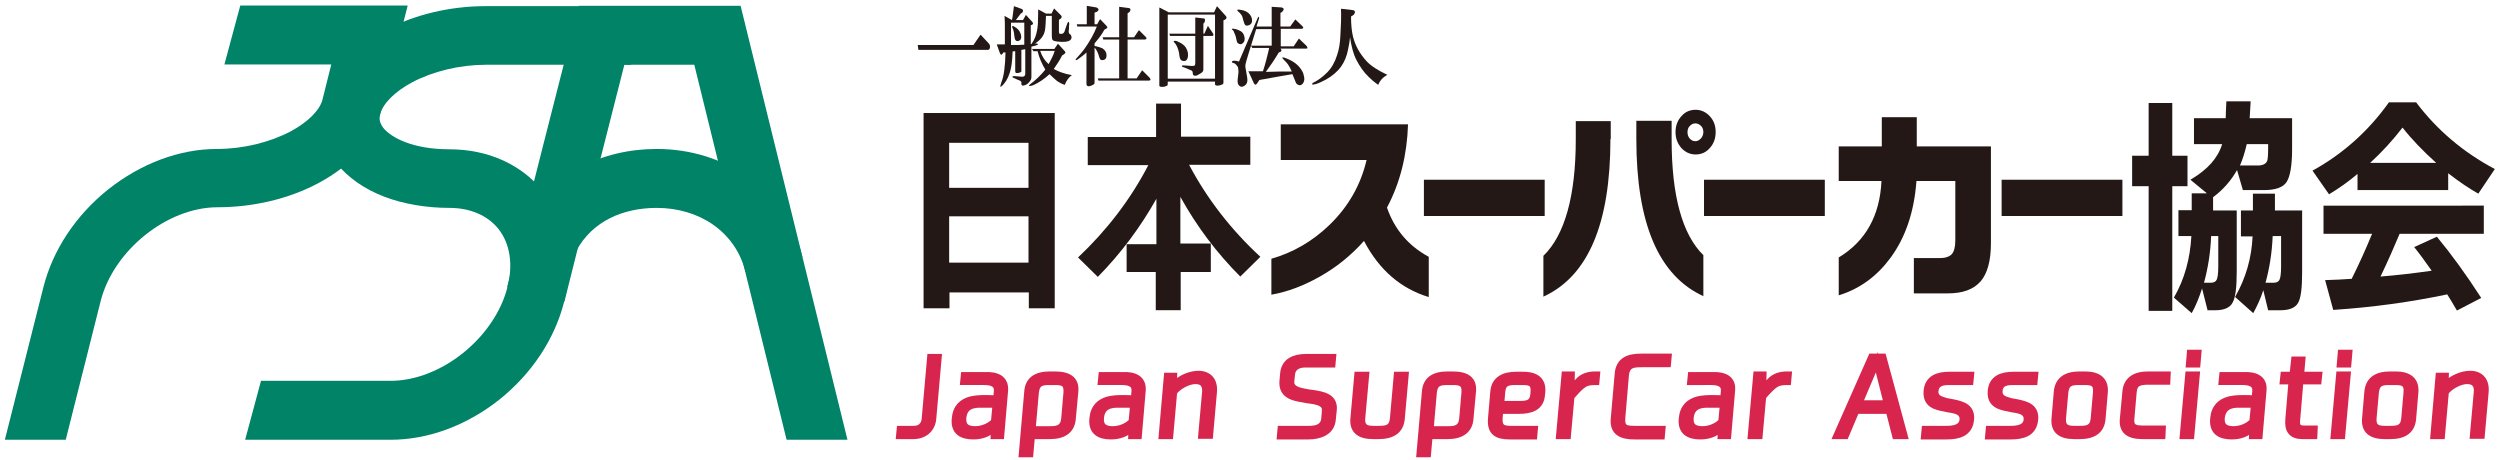 <?xml version="1.0" encoding="utf-8"?>
<!-- Generator: Adobe Illustrator 26.2.1, SVG Export Plug-In . SVG Version: 6.00 Build 0)  -->
<svg version="1.1" xmlns="http://www.w3.org/2000/svg" xmlns:xlink="http://www.w3.org/1999/xlink" x="0px" y="0px"
	 viewBox="0 0 772 142" enable-background="new 0 0 772 142" xml:space="preserve">
<path fill="#D7254E" stroke="#D7254E" stroke-width="2" stroke-miterlimit="10" d="M282,134.6h-4.3l0.2-2.1h4.3c2,0,3.2-1.2,3.4-3
	l1.7-19.2h2.5l-1.7,19.2C287.7,132.6,285.4,134.6,282,134.6z"/>
<path fill="#D7254E" stroke="#D7254E" stroke-width="2" stroke-miterlimit="10" d="M310.3,120.6l-1.2,14h-2.2l0.1-2.5
	c-1.7,1.9-4,2.6-6.5,2.6c-3.6,0-6-1.5-5.6-5.4c0.3-3.6,2.3-5.2,4.9-5.9c1.3-0.3,2.7-0.4,4-0.4s2.7,0,3.9,0.1l0.2-2.3
	c0.2-2.5-2-2.9-4.1-2.9h-6.3l0.2-2h6.4C307.4,115.7,310.6,116.7,310.3,120.6z M297.4,129.1c-0.2,2.7,1.4,3.5,3.7,3.5
	c2.1,0,4.3-0.8,5.9-2.4l0.5-5.3h-4.3C300.2,124.8,297.7,125.5,297.4,129.1z"/>
<path fill="#D7254E" stroke="#D7254E" stroke-width="2" stroke-miterlimit="10" d="M332,120.8l-0.8,8.6c-0.3,3.4-2.7,5.2-7,5.2h-5.6
	l-0.5,5.6h-2.5l1.7-19.4c0.3-3.4,2.6-5.1,6.9-5.1h1.6C330.2,115.7,332.3,117.4,332,120.8z M325.7,117.9h-1.6c-2.4,0-4,0.3-4.3,3.3
	l-1,11.4h5.7c2.1,0,3.9-0.4,4.2-3.3l0.7-8.1C329.6,118.2,328.1,117.9,325.7,117.9z"/>
<path fill="#D7254E" stroke="#D7254E" stroke-width="2" stroke-miterlimit="10" d="M352.8,120.6l-1.2,14h-2.2l0.1-2.5
	c-1.7,1.9-4,2.6-6.5,2.6c-3.6,0-6-1.5-5.6-5.4c0.3-3.6,2.3-5.2,4.9-5.9c1.3-0.3,2.7-0.4,4-0.4s2.7,0,3.9,0.1l0.2-2.3
	c0.2-2.5-2-2.9-4.1-2.9h-6.3l0.2-2h6.4C349.9,115.7,353.1,116.7,352.8,120.6z M339.9,129.1c-0.2,2.7,1.4,3.5,3.7,3.5
	c2.1,0,4.3-0.8,5.9-2.4l0.5-5.3h-4.3C342.7,124.8,340.2,125.5,339.9,129.1z"/>
<path fill="#D7254E" stroke="#D7254E" stroke-width="2" stroke-miterlimit="10" d="M372.2,121.1c0.2-2.2-0.8-3.5-3-3.5
	c-2.4,0-5.5,1.8-6.7,3.5l-1.2,13.5h-2.5l1.6-18.5h2.1l-0.1,2.8c2.2-2.2,5.2-3.4,7.7-3.4c3.2,0,5,2.1,4.7,5.5l-1.2,13.5H371
	L372.2,121.1z"/>
<path fill="#D7254E" stroke="#D7254E" stroke-width="2" stroke-miterlimit="10" d="M400.6,120.4c0.6,0.3,1.4,0.4,2.2,0.6
	c0.8,0.2,1.7,0.3,2.5,0.4c3.4,0.5,6.9,1.2,6.5,5.2l-0.3,2.9c-0.3,4-4.1,5.2-7.5,5.2h-8.7l0.2-2.2h8.7c2.3,0,4.5-0.5,4.8-3.2l0.2-2.5
	c0.1-1.4-0.7-2.1-2-2.6c-0.6-0.2-1.4-0.4-2.2-0.5c-0.8-0.1-1.7-0.2-2.5-0.4c-3.4-0.5-6.8-1.4-6.4-5.7l0.2-2.2c0.3-3.9,3.5-5.1,7-5.1
	h8.3l-0.2,2.2h-8.5c-2,0-3.8,0.9-4,3.1l-0.2,2C398.5,119,399.3,119.9,400.6,120.4z"/>
<path fill="#D7254E" stroke="#D7254E" stroke-width="2" stroke-miterlimit="10" d="M425.7,134.6h-1.7c-4.3,0-6.3-1.8-6-5.3l1.2-13.5
	h2.6l-1.2,13.2c-0.3,3.2,1.6,3.5,3.6,3.5h1.7c2.3,0,4-0.3,4.3-3.2l1.2-13.5h2.6l-1.2,13.5C432.5,132.8,430.1,134.6,425.7,134.6z"/>
<path fill="#D7254E" stroke="#D7254E" stroke-width="2" stroke-miterlimit="10" d="M454.8,120.8l-0.8,8.6c-0.3,3.4-2.7,5.2-7,5.2
	h-5.6l-0.5,5.6h-2.5l1.7-19.4c0.3-3.4,2.6-5.1,6.9-5.1h1.6C453.1,115.7,455.1,117.4,454.8,120.8z M448.6,117.9h-1.6
	c-2.4,0-4,0.3-4.3,3.3l-1,11.4h5.7c2.1,0,3.9-0.4,4.2-3.3l0.7-8.1C452.5,118.2,450.9,117.9,448.6,117.9z"/>
<path fill="#D7254E" stroke="#D7254E" stroke-width="2" stroke-miterlimit="10" d="M476.2,120.9l-0.1,1c-0.3,4-3.5,4.9-7,4.9h-5.9
	c-0.1,0.9-0.1,1.7-0.2,2.4c0,0.7,0,1.3,0.2,1.8c0.3,1,1.2,1.5,3.3,1.5h7.4l-0.2,2.2h-7.4c-4.1,0-6.2-1.2-5.8-5.6l0.7-8.1
	c0.3-4,3.5-5.2,6.9-5.2h2C473.5,115.7,476.5,116.9,476.2,120.9z M463.8,121.2l-0.3,3.6h5.9c2.5,0,4-0.4,4.2-3.3
	c0.3-3.1-0.7-3.6-3.6-3.6h-2C465.4,117.9,464,118.3,463.8,121.2z"/>
<path fill="#D7254E" stroke="#D7254E" stroke-width="2" stroke-miterlimit="10" d="M486.5,118.7c0.4-0.5,0.9-1,1.4-1.5
	c1.1-0.9,2.6-1.5,4.7-1.5h0.5l-0.2,2.2h-0.5c-1.8,0-2.9,0.4-3.9,1.2c-0.5,0.4-1,0.9-1.5,1.4c-0.5,0.6-1.1,1.2-1.8,2l-1.1,12.1h-2.6
	l1.7-18.9h2.1l-0.1,4.5L486.5,118.7z"/>
<path fill="#D7254E" stroke="#D7254E" stroke-width="2" stroke-miterlimit="10" d="M506.8,110.2h8.4l-0.2,2.2h-8
	c-2.8,0-4.7,0.2-5,3.6l-1.1,13c-0.3,3.5,1.5,3.5,4.4,3.5h8l-0.2,2.2h-8.4c-3.8,0-6.7-1.1-6.3-5.4l1.2-13.7
	C499.9,111.2,503,110.2,506.8,110.2z"/>
<path fill="#D7254E" stroke="#D7254E" stroke-width="2" stroke-miterlimit="10" d="M534.8,120.6l-1.2,14h-2.2l0.1-2.5
	c-1.7,1.9-4,2.6-6.5,2.6c-3.6,0-6-1.5-5.6-5.4c0.3-3.6,2.3-5.2,4.9-5.9c1.3-0.3,2.7-0.4,4-0.4s2.7,0,3.9,0.1l0.2-2.3
	c0.2-2.5-2-2.9-4.1-2.9H522l0.2-2h6.4C532,115.7,535.2,116.7,534.8,120.6z M522,129.1c-0.2,2.7,1.4,3.5,3.7,3.5
	c2.1,0,4.3-0.8,5.9-2.4l0.5-5.3h-4.3C524.8,124.8,522.3,125.5,522,129.1z"/>
<path fill="#D7254E" stroke="#D7254E" stroke-width="2" stroke-miterlimit="10" d="M545.7,118.7c0.4-0.5,0.9-1,1.4-1.5
	c1.1-0.9,2.6-1.5,4.7-1.5h0.5l-0.2,2.2h-0.5c-1.8,0-2.9,0.4-3.9,1.2c-0.5,0.4-1,0.9-1.5,1.4s-1.1,1.2-1.8,2l-1.1,12.1h-2.6l1.7-18.9
	h2.1l-0.1,4.5L545.7,118.7z"/>
<path fill="#D7254E" stroke="#D7254E" stroke-width="2" stroke-miterlimit="10" d="M567.1,134.6l10.8-24.4h3.6l6.6,24.4h-2.8l-2-7.8
	h-10.1l-3.3,7.8H567.1z M574.1,124.6h8.6l-3.2-12.7L574.1,124.6z"/>
<path fill="#D7254E" stroke="#D7254E" stroke-width="2" stroke-miterlimit="10" d="M597.6,120.7c-0.1,1.3,0.5,2.1,1.6,2.6
	c0.5,0.2,1.1,0.4,1.8,0.6c0.7,0.1,1.4,0.3,2.1,0.4c2.9,0.6,5.8,1.4,5.5,5.2c-0.4,4.4-3.9,5.2-7.6,5.2h-6.8l0.2-2.2h6.7
	c2,0,4.8-0.3,5-2.9c0.1-1.4-0.6-2.1-1.6-2.6c-0.6-0.2-1.2-0.4-1.9-0.5c-0.7-0.1-1.4-0.2-2.1-0.4c-2.9-0.5-5.8-1.3-5.5-5.3
	c0.3-4,3.5-5,6.9-5h6.7l-0.2,2.1h-6.1C600.2,117.9,597.9,118,597.6,120.7z"/>
<path fill="#D7254E" stroke="#D7254E" stroke-width="2" stroke-miterlimit="10" d="M617.4,120.7c-0.1,1.3,0.5,2.1,1.6,2.6
	c0.5,0.2,1.1,0.4,1.8,0.6c0.7,0.1,1.4,0.3,2.1,0.4c2.9,0.6,5.8,1.4,5.5,5.2c-0.4,4.4-3.9,5.2-7.6,5.2H614l0.2-2.2h6.7
	c2,0,4.8-0.3,5-2.9c0.1-1.4-0.6-2.1-1.6-2.6c-0.6-0.2-1.2-0.4-1.9-0.5c-0.7-0.1-1.4-0.2-2.1-0.4c-2.9-0.5-5.8-1.3-5.5-5.3
	c0.3-4,3.5-5,6.9-5h6.7l-0.2,2.1H622C619.9,117.9,617.6,118,617.4,120.7z"/>
<path fill="#D7254E" stroke="#D7254E" stroke-width="2" stroke-miterlimit="10" d="M649.9,121.1l-0.7,8.2c-0.3,3.6-2.7,5.3-7,5.3
	h-1.7c-4.3,0-6.3-1.8-6-5.3l0.7-8.2c0.3-3.6,2.6-5.4,7-5.4h1.7C648.1,115.7,650.2,117.6,649.9,121.1z M643.7,117.9h-1.8
	c-2.3,0-3.9,0.3-4.2,3.3l-0.7,7.8c-0.3,3.2,1.6,3.5,3.6,3.5h1.7c2.3,0,4-0.3,4.3-3.2l0.7-8C647.6,118.2,646,117.9,643.7,117.9z"/>
<path fill="#D7254E" stroke="#D7254E" stroke-width="2" stroke-miterlimit="10" d="M658.8,121.2l-0.7,8c-0.3,2.9,1.3,3.2,3.7,3.2h6
	l-0.1,2.2h-6.1c-4.4,0-6.3-1.7-6-5.1l0.8-8.6c0.3-3.4,2.7-5.2,6.9-5.2h6l-0.1,2.1H663C660.6,117.9,659,118.2,658.8,121.2z"/>
<path fill="#D7254E" stroke="#D7254E" stroke-width="2" stroke-miterlimit="10" d="M676.6,134.6h-2.5l1.7-18.9h2.5L676.6,134.6z
	 M678.5,112.5H676l0.3-3.5h2.5L678.5,112.5z"/>
<path fill="#D7254E" stroke="#D7254E" stroke-width="2" stroke-miterlimit="10" d="M698.9,120.6l-1.2,14h-2.2l0.1-2.5
	c-1.7,1.9-4,2.6-6.5,2.6c-3.6,0-6-1.5-5.6-5.4c0.3-3.6,2.3-5.2,4.9-5.9c1.3-0.3,2.7-0.4,4-0.4s2.7,0,3.9,0.1l0.2-2.3
	c0.2-2.5-2-2.9-4.1-2.9h-6.3l0.2-2h6.4C696.1,115.7,699.3,116.7,698.9,120.6z M686,129.1c-0.2,2.7,1.4,3.5,3.7,3.5
	c2.1,0,4.3-0.8,5.9-2.4l0.5-5.3h-4.3C688.9,124.8,686.4,125.5,686,129.1z"/>
<path fill="#D7254E" stroke="#D7254E" stroke-width="2" stroke-miterlimit="10" d="M715.9,117.7h-5.6l-1,11.9
	c-0.2,1.7,0.1,2.8,2.1,2.8h3.3l-0.1,2.2H711c-3.2,0-4.6-1.6-4.3-5l1-11.9H705l0.2-1.9h2.8l0.5-4.7h2.4l-0.4,4.7h5.6L715.9,117.7z"/>
<path fill="#D7254E" stroke="#D7254E" stroke-width="2" stroke-miterlimit="10" d="M723.2,134.6h-2.5l1.7-18.9h2.5L723.2,134.6z
	 M725.1,112.5h-2.5l0.3-3.5h2.5L725.1,112.5z"/>
<path fill="#D7254E" stroke="#D7254E" stroke-width="2" stroke-miterlimit="10" d="M745.8,121.1l-0.7,8.2c-0.3,3.6-2.7,5.3-7,5.3
	h-1.7c-4.3,0-6.3-1.8-6-5.3l0.7-8.2c0.3-3.6,2.6-5.4,7-5.4h1.7C744,115.7,746.1,117.6,745.8,121.1z M739.6,117.9h-1.8
	c-2.3,0-3.9,0.3-4.2,3.3l-0.7,7.8c-0.3,3.2,1.6,3.5,3.6,3.5h1.7c2.3,0,4-0.3,4.3-3.2l0.7-8C743.5,118.2,741.9,117.9,739.6,117.9z"/>
<path fill="#D7254E" stroke="#D7254E" stroke-width="2" stroke-miterlimit="10" d="M764.9,121.1c0.2-2.2-0.8-3.5-3-3.5
	c-2.4,0-5.5,1.8-6.7,3.5l-1.2,13.5h-2.5l1.6-18.5h2.1l-0.1,2.8c2.2-2.2,5.2-3.4,7.7-3.4c3.2,0,5,2.1,4.7,5.5l-1.2,13.5h-2.6
	L764.9,121.1z"/>
<path fill="#231815" d="M325.6,95.2h-7.9v-4.9h-24.5v4.9h-8V34.9h40.5V95.2z M317.6,58V44.1h-24.5V58H317.6z M317.6,81.1V66.8h-24.5
	v14.3H317.6z"/>
<path fill="#231815" d="M357.2,61.2c-5,8.9-11,17-18.2,24.3l-6.1-6c8.9-8.4,16.2-17.9,21.7-28.5h-18.7v-8.7h21.1V32h7.7v10.2h21.4
	v8.7h-18.9c5.5,10.4,12.8,19.9,22,28.4l-6.2,6.1c-7.2-7.2-13.4-15.4-18.5-24.6v14.4h9.4V84h-9.3v11.8h-7.7V84h-9v-8.6h9.2V61.2z"/>
<path fill="#231815" d="M441.1,91.7c-8.5-2.6-15.2-8.3-19.9-17.3c-4,4.5-8.6,8.2-13.8,11.1c-4.8,2.7-9.7,4.6-14.8,5.5V79.9
	c6.7-1.9,12.7-5.4,17.9-10.4c5.9-5.7,9.7-12.4,11.5-20.1h-26.5V38.4h39.3c-0.3,9.4-2.4,18-6.5,25.7c2.3,6.7,6.6,11.8,12.9,15.2V91.7
	z"/>
<path fill="#231815" d="M477,66.7h-37.3V55.5H477V66.7z"/>
<path fill="#231815" d="M497.3,42.9c0,26.2-6.9,42.4-20.7,48.7V79c6.6-6.4,10-18.5,10-36v-5.6h10.8V42.9z M526.1,91.5
	c-13.9-6.3-20.8-22.5-20.8-48.6v-5.6h10.9v5.8c0,17.4,3.3,29.3,9.8,35.7V91.5z M529.8,40.8c0,1.9-0.6,3.6-1.8,4.9
	c-1.2,1.4-2.7,2-4.4,2c-1.7,0-3.2-0.7-4.4-2c-1.2-1.4-1.8-3-1.8-4.9s0.6-3.6,1.8-4.9c1.2-1.4,2.7-2,4.4-2c1.7,0,3.2,0.7,4.4,2
	C529.2,37.2,529.8,38.8,529.8,40.8z M526,40.8c0-0.7-0.2-1.4-0.7-1.9c-0.5-0.5-1.1-0.8-1.8-0.8c-0.7,0-1.2,0.3-1.7,0.8
	c-0.5,0.5-0.7,1.2-0.7,1.9c0,0.8,0.2,1.4,0.7,2c0.5,0.5,1,0.8,1.7,0.8c0.7,0,1.2-0.3,1.7-0.8S526,41.5,526,40.8z"/>
<path fill="#231815" d="M563.5,66.7h-37.3V55.5h37.3V66.7z"/>
<path fill="#231815" d="M614.8,75.1c0,5.4-1.1,9.4-3.2,11.8c-2.2,2.5-5.5,3.7-10.2,3.7H591V79.7h7.9c1.8,0,3-0.4,3.8-1.2
	c0.7-0.8,1.1-2.2,1.1-4.2V55.9h-12c-0.7,9.4-3.3,17.3-8,23.7c-4.2,5.7-9.5,9.6-16,11.6V79.5c8.3-5,12.7-12.9,13.2-23.6h-13.2V45.2
	h13.3v-9h10.8v9h22.9V75.1z"/>
<path fill="#231815" d="M655.4,66.7h-37.3V55.5h37.3V66.7z"/>
<path fill="#231815" d="M675.5,57.5h-4.7V96h-7.3V57.5h-5.1v-9.4h5.1V31.8h7.3v16.3h4.7V57.5z M680,89.1c-0.9,2.7-1.9,5.3-3.2,7.6
	l-5.5-4.8c3.3-5.7,5-12,5.4-19h-4v-8h4.1v-5.2h4.7l-5.1-4.2c5.3-3.1,8.5-6.7,9.8-11h-8.7v-8h9.8c0-1.1,0.1-2.8,0.2-5.2h7.5
	c-0.1,1.8-0.2,3.5-0.3,5.2h13.1V46c0,5.1-0.6,8.5-1.7,10.2c-1.1,1.7-3.5,2.5-7,2.5h-6.5l-1.8-6.2c-1.8,3.2-4.2,6-7.4,8.4V65h7.3V84
	c0,4.8-0.4,8-1.3,9.5c-0.8,1.5-2.6,2.3-5.2,2.3h-2.5L680,89.1z M682.8,72.9c-0.2,5.2-1,10-2.2,14.4h2.2c0.8,0,1.4-0.3,1.7-0.9
	c0.3-0.6,0.5-1.9,0.5-4.1v-9.4H682.8z M698.9,89.6c-0.8,2.6-1.9,4.9-3.1,7.1l-5.6-5c3.3-5.8,5.1-12,5.4-18.7H692v-8h3.7v-5.2h6.8V65
	h8.4V84c0,5-0.4,8.2-1.3,9.6c-0.8,1.4-2.6,2.2-5.3,2.2h-3.9L698.9,89.6z M693.8,44.5c-0.6,2.6-1.3,4.8-2.1,6.6h5.6
	c1.5,0,2.4-0.5,2.8-1.4c0.2-0.5,0.3-1.9,0.3-4.2v-1H693.8z M701.8,72.9c-0.2,5.2-1,10-2.2,14.4h2.6c0.8,0,1.4-0.3,1.7-0.9
	c0.3-0.6,0.5-1.9,0.5-4.1v-9.4H701.8z"/>
<path fill="#231815" d="M756.1,58.7h-28.1v-5c-2.8,2.4-5.8,4.5-8.8,6.3l-5.1-7.3c9.6-5.3,17.4-12.4,23.6-21.1h8.4
	c6.4,8.5,14.5,15.4,24.3,20.6l-5.1,7.6c-3-1.7-6.1-3.8-9.3-6.3V58.7z M755.7,90.9c-11.4,2.4-23.1,4-35.2,4.8l-2.5-9.2
	c2.9-0.1,5.6-0.2,8.2-0.4c2.4-4.8,4.5-9.5,6.3-13.9h-15v-8.7H767v8.7h-26c-1.5,3.6-3.4,8-5.9,13.2c5-0.4,10.2-1,15.8-1.8
	c-1.9-2.7-3.7-5.2-5.4-7.3l7-3.2c4.4,5.3,9,11.6,13.7,18.9l-7.5,3.9C757.6,94,756.6,92.3,755.7,90.9z M731.9,50.3h20.4
	c-4-3.6-7.5-7.2-10.4-10.9C738.9,43.3,735.6,46.9,731.9,50.3z"/>
<path fill="#231815" d="M302.8,10.7l2.6,2.8c0.5,0.6,0.4,1.7-0.2,1.9h-21.6l-0.2-1.5h17.2L302.8,10.7z"/>
<path fill="#231815" d="M309.8,16.2l-0.2,0.4c-0.3,0.4-0.5,0.4-0.8-0.1l-1-2.8h2.5V8.6c0-1.2,0-2.4-0.1-3.7l2.3,1.3
	c0.3-1.5,0.4-2.9,0.6-4.3l2.5,0.9c0.4,0.3,0.4,0.6,0.1,1.1l-0.5,0.3c-0.4,0.5-0.9,1.2-1.5,2h2.2l0.9-1.6l2,2.2
	c0.3,0.4,0.3,0.7-0.2,0.9l-0.3,0.1v5.8h0.2c0.5-0.7,0.9-1.4,1.2-2.2c0.4-1.1,0.7-2.4,0.8-4.1l0.1-4.4l2.4,1.3h1.7l0.8-1.6l2.1,2.1
	c0.4,0.4,0.3,0.7-0.1,1.1l-0.5,0.3v3.7c0,0.4,0.1,0.6,0.2,0.6c0.7,0.2,1.2,0,1.5-0.6c0.1-0.4,0.4-1.2,0.9-2.6
	c0.3-0.7,0.5-0.6,0.6,0.2c-0.1,0.4-0.1,0.7-0.1,1.1c0,0.4,0,0.7-0.1,1.1c0,0.4,0.1,0.7,0.2,0.8l0.4,0.3c0.4,0.6,0.4,1.1,0,1.6
	c-0.6,0.6-2.1,0.8-4.3,0.5c-0.6-0.1-1-0.2-1.2-0.4s-0.3-0.6-0.3-1.3V4.9h-1.8c-0.1,1.8-0.1,3-0.2,3.6c-0.1,1.2-0.4,2.1-0.9,2.8
	c-0.5,0.8-1.3,1.5-2.4,2.2l0.4-0.1c0.9,0.1,0.8,0.4-0.2,0.7c-0.3,0.1-0.7,0.2-1.2,0.3v9.3c0,0.5-0.1,0.9-0.4,1.3
	c-0.4,0.6-1,1.1-1.6,1.3c-0.8,0.3-1.1,0.1-1.1-0.5v-0.4c0-0.1-0.1-0.3-0.3-0.4c-0.3-0.1-0.5-0.3-0.9-0.4c-0.5-0.2-1-0.5-1.5-0.7
	c-0.1-0.3,0-0.4,0.5-0.4c1.4,0.1,2.2,0.2,2.4,0.2c0.7,0,1-0.3,1-0.9v-7.6l-1.2,0.2v6.3c0,0.3,0,0.5-0.1,0.5
	c-0.1,0.1-0.3,0.2-0.7,0.3c-0.8,0.2-1.1,0-1.1-0.5v-6.2l-0.8,0.1c-0.1,3-0.4,5.2-0.9,6.6c-0.6,1.9-1.5,3.3-2.6,4.2
	c-0.4,0.4-0.4-0.1,0.1-1.5c0.7-1.8,1.1-4.7,1.2-9H309.8z M312.2,7v6.9c1.7,0,3.1,0,4.1-0.1V7H312.2z M312.9,9.2
	c-0.5-1-0.5-1.3,0.1-1.1c1.2,0.6,1.9,1.4,2.2,2.4c0.4,1.3,0,2.1-1,2.2c-0.5,0-0.8-0.4-0.9-1.1C313.2,10.4,313,9.5,312.9,9.2z
	 M324.1,22.9c-1.6,1.5-3.3,2.6-5,3.4c-1.3,0.4-1.6,0.4-1.1-0.2c1.8-1.3,3.4-2.9,4.8-4.6c-1.1-1.8-1.9-3.7-2.4-5.7h-1.3l-0.4-0.7h6.9
	l1.1-1.6l2.1,2.3c0.4,0.4,0.2,0.8-0.8,1.3c-0.7,1.4-1.6,2.8-2.6,4.2c1.4,0.8,3.3,1.5,5.6,1.9c-1,0.7-1.7,1.7-2.2,3
	c-0.7-0.2-1.5-0.6-2.4-1.2C325.7,24.4,324.9,23.7,324.1,22.9z M321.2,15.7c0.6,1.8,1.5,3.1,2.6,4.1c0.9-1.6,1.6-3,1.9-4.1H321.2z"/>
<path fill="#231815" d="M335.6,16.1c-0.2,0.2-0.5,0.5-1,0.9c-0.8,0.6-1.4,1.1-2,1.5c-0.6,0.2-0.6,0-0.1-0.6c0.8-0.8,1.6-1.8,2.3-2.7
	c1.7-2.4,3-4.7,3.9-7h-6l-0.2-0.7h3.1V1.8l3,0.5c0.8,0.4,0.8,0.8,0.2,1.3L338,3.9v3.6h0.8l0.9-1.6l2,2.1c0.4,0.4,0.3,0.7-0.2,0.9
	L341,9.2c-0.3,0.5-0.5,1-0.9,1.5c-0.3,0.5-1,1.4-2.1,2.7v0.8c1.1,0.2,1.9,0.5,2.4,0.7c0.9,0.6,1.3,1.3,1.3,2.2
	c0,0.8-0.3,1.2-0.8,1.4c-0.8,0.2-1.2,0-1.4-0.7c-0.4-1.5-0.9-2.5-1.5-3.1v10.7c0.1,0.4-0.2,0.7-0.7,0.9c-0.6,0.3-1,0.4-1.4,0.3
	c-0.2-0.1-0.3-0.2-0.4-0.5V16.1z M348.3,24.2h2.7l1.7-2.5l2.3,2.3c0.4,0.5,0.4,0.8-0.2,0.9h-15.6l-0.2-0.7h6.6v-12h-4.9l-0.2-0.7
	h5.1V2.1l3.1,0.4c0.5,0.2,0.5,0.6,0.1,1.2l-0.6,0.4v7.4h2l1.5-2.2l2.1,2.1c0.4,0.4,0.3,0.7-0.2,0.8h-5.4V24.2z"/>
<path fill="#231815" d="M360.6,25.1v0.7c0,0.4-0.1,0.7-0.3,0.7c-0.2,0.1-0.5,0.2-0.9,0.3c-0.9,0.1-1.4,0-1.4-0.4V2.3l2.9,1.5h14
	l0.9-1.9l2.7,3c0.4,0.4,0.3,0.8-0.1,1.1l-0.6,0.3v19.1c0,0.4-0.1,0.6-0.4,0.7c-0.3,0.1-0.6,0.2-0.9,0.3c-0.9,0.1-1.3,0-1.3-0.4v-0.8
	H360.6z M360.6,4.5v19.8h14.6V4.5H360.6z M369.1,11.1h-7.8l-0.2-0.7h8v-5l2.7,0.3c0.4,0.1,0.4,0.6,0.1,1.3l-0.3,0.3v3.1h0.3l1.1-2.4
	l1.5,2.2c0.3,0.5,0.3,0.8-0.1,0.9h-2.8v10c0,0.4,0,0.7-0.1,0.8c-0.1,0.4-0.6,0.7-1.5,1.2c-0.6,0.4-1.2,0.4-1.6,0
	c-0.1-0.6-0.1-0.9-0.2-1.1c-0.1-0.1-0.3-0.3-0.7-0.4c-0.8-0.4-1.6-0.7-2.2-0.9c-0.4-0.1-0.4-0.3-0.2-0.5c0.5,0,1.2,0,2,0.1
	c0.7,0.1,1.3,0.1,1.7,0c0.2-0.1,0.3-0.4,0.3-0.8V11.1z M362.5,13c-0.2-0.4,0.1-0.5,0.9-0.3c1.4,0.6,2.3,1.2,2.8,2c0.6,1,0.8,2,0.6,3
	c-0.2,0.9-0.7,1.3-1.6,1.1c-0.4-0.1-0.8-0.4-0.9-1.1c-0.1-0.2-0.1-0.6-0.2-1.3C363.8,14.9,363.3,13.7,362.5,13z"/>
<path fill="#231815" d="M387.9,9c-2.2,7-3.3,10.6-3.3,10.9c-0.1,0.4,0,1.3,0.3,2.7c0.2,1,0.3,1.7,0.3,2.1c0,0.8-0.3,1.4-0.8,1.7
	c-0.8,0.6-1.5,0.5-2-0.3c-0.2-0.4-0.3-0.9-0.2-1.7c0-0.2,0.1-0.8,0.2-1.7c0.1-0.7,0-1.3-0.1-1.9c-0.1-0.2-0.3-0.6-0.9-1.1
	c-0.1-0.1-0.3-0.2-0.7-0.3c-0.3-0.1-0.3-0.2-0.3-0.3c0.1-0.4,0.9-0.5,2.2-0.1l5.8-13.5c0.3-0.5,0.4-0.4,0.4,0.2L388,8.2h4.7V2.1
	l3.1,0.2c0.7,0.2,0.8,0.6,0.2,1.3L395.4,4v4.2h3L400,6l2.2,2.1c0.4,0.4,0.3,0.7-0.2,0.8h-6.5v5.4h4l1.6-2.4l2.4,2.3
	c0.3,0.5,0.3,0.8,0,0.8c-0.1,0-0.3,0-0.4,0h-7.7l0.1,0.1c0.3,0.4,0.3,0.7-0.1,0.9l-0.5,0.2c-1.3,2.2-2.7,4.2-4,6l3.8-0.1h4.2
	c-0.3-0.7-0.5-1.2-0.8-1.6c-0.4-0.8-1.1-1.5-1.9-2.3c-0.4-0.4-0.3-0.6,0.4-0.4c2.3,0.8,4,1.9,5.1,3.5c0.4,0.6,0.8,1.2,0.9,2
	c0.3,0.9,0.2,1.7-0.1,2.2c-0.3,0.6-0.8,0.9-1.3,0.8c-0.6-0.1-1-0.5-1.2-1.2c-0.3-0.8-0.6-1.5-0.9-2.2l-4.1,0.7l-6.1,1.1l-0.6,0.9
	c-0.4,0.7-0.8,0.7-1.1,0.1l-1.7-3.7h4.5c0.4-1.2,0.7-2.3,1-3.4c0.4-1.7,0.8-3,0.9-3.8h-5.2l-0.4-0.7h6.4V9H387.9z M380.4,9.1
	c-0.1-0.2,0.2-0.3,0.7-0.2c0.8,0.1,1.4,0.4,2,0.7c0.6,0.4,0.9,0.8,1.1,1.5c0.2,0.6,0.2,1.2,0,1.7c-0.6,1-1.3,1.1-2.1,0.4
	c-0.2-0.4-0.3-1-0.5-1.9c-0.1-0.4-0.3-0.8-0.6-1.5C380.9,9.4,380.6,9.2,380.4,9.1z M385.2,7.9c-0.4,0.1-0.7-0.1-0.9-0.5
	c-0.2-0.5-0.4-1.2-0.6-2c-0.1-0.6-0.6-1.2-1.5-2c-0.3-0.4-0.1-0.5,0.6-0.4c1.8,0.2,2.9,0.9,3.5,2c0.3,0.6,0.4,1.2,0.3,1.8
	C386.4,7.4,386,7.8,385.2,7.9z"/>
<path fill="#231815" d="M416.9,11.5c-0.1,1.1-0.3,2.3-0.6,3.7c-0.4,2.2-1.2,4-2.2,5.4c-1.1,1.5-2.7,2.9-4.7,4
	c-1.1,0.6-2.2,1.1-3.2,1.4c-0.1,0-0.3,0-0.5,0.1c-0.6,0.1-0.7-0.1-0.3-0.5c1.5-0.7,3-1.8,4.4-3.2c1.4-1.4,2.4-3.2,3.1-5.4
	c0.6-1.7,0.9-3.7,1-5.9c0.2-3.1,0.3-5.9,0.2-8.4l3.5,0.4c0.9,0.1,1,0.6,0.5,1.4l-0.9,0.6c0,2.5,0.2,4.5,0.6,6.2
	c0.7,2.8,2.1,5.3,4.2,7.6c1.3,1.4,3.4,2.8,6.4,4.2c-1.4,0.8-2.3,1.8-2.8,3.1c-1.3-0.9-2.2-1.7-2.9-2.4c-1.6-1.5-2.8-3.3-3.8-5.2
	S417.3,14.3,416.9,11.5z"/>
<polygon fill="#018368" points="242.9,135.8 214.4,20 192.8,20 180.9,66.8 180.9,66.8 174.3,93.1 156.6,88.7 168.1,43.4 168.1,43.4 
	178.7,1.8 228.7,1.8 261.7,135.8 "/>
<path fill="#018368" d="M230.2,83.9c-3.2-12.5-14.4-19.7-27.4-19.7c-10.4,0-19.9,4.1-24.8,13.2l-16-8.7c8.1-15,23.8-22.7,40.8-22.7
	c21.3,0,39.8,12.8,45,33.4L230.2,83.9z"/>
<path fill="#018368" d="M120.6,135.8H75.7l4.9-18.2h40c15.6,0,32.1-13.3,36.1-28.9c1.8-7,0.8-13.4-2.7-17.9
	c-3.3-4.2-8.7-6.6-15.2-6.6c-7.2,0-14.1-1.2-20-3.4c-6.3-2.4-11.4-6-14.8-10.3c-4.5-5.8-6-12.8-4.2-19.7c2.1-8.4,8.9-16,19-21.4
	c9.1-4.9,20.2-7.5,31.2-7.5l0,0l44.9,0V20L150,20c-8,0-16.2,2-22.7,5.4c-5.4,2.9-9.1,6.6-9.9,9.9c-0.4,1.5-0.1,2.7,0.9,4.1
	c2.4,3.1,9.2,6.7,20.4,6.7c12.2,0,22.7,4.8,29.5,13.6c3.5,4.5,5.8,9.7,6.8,15.5c1,5.8,0.8,11.8-0.8,18c-2.9,11.5-10,22.2-20,30.2
	C144.1,131.4,132.2,135.8,120.6,135.8z"/>
<path fill="#018368" d="M20.3,135.8H1.5l11.9-47.1c2.9-11.5,10-22.2,20-30.2c10.1-8,22-12.5,33.6-12.5c8,0,16.2-2,22.7-5.4
	c5.4-2.9,9.1-6.6,9.9-9.9l2.7-10.8H69.3l4.9-18.2l51.7,0l-8.5,33.4c-2.1,8.4-8.9,16-19,21.4c-9.1,4.9-20.2,7.5-31.2,7.5
	c-15.6,0-32.1,13.3-36.1,28.9L20.3,135.8z"/>
</svg>
